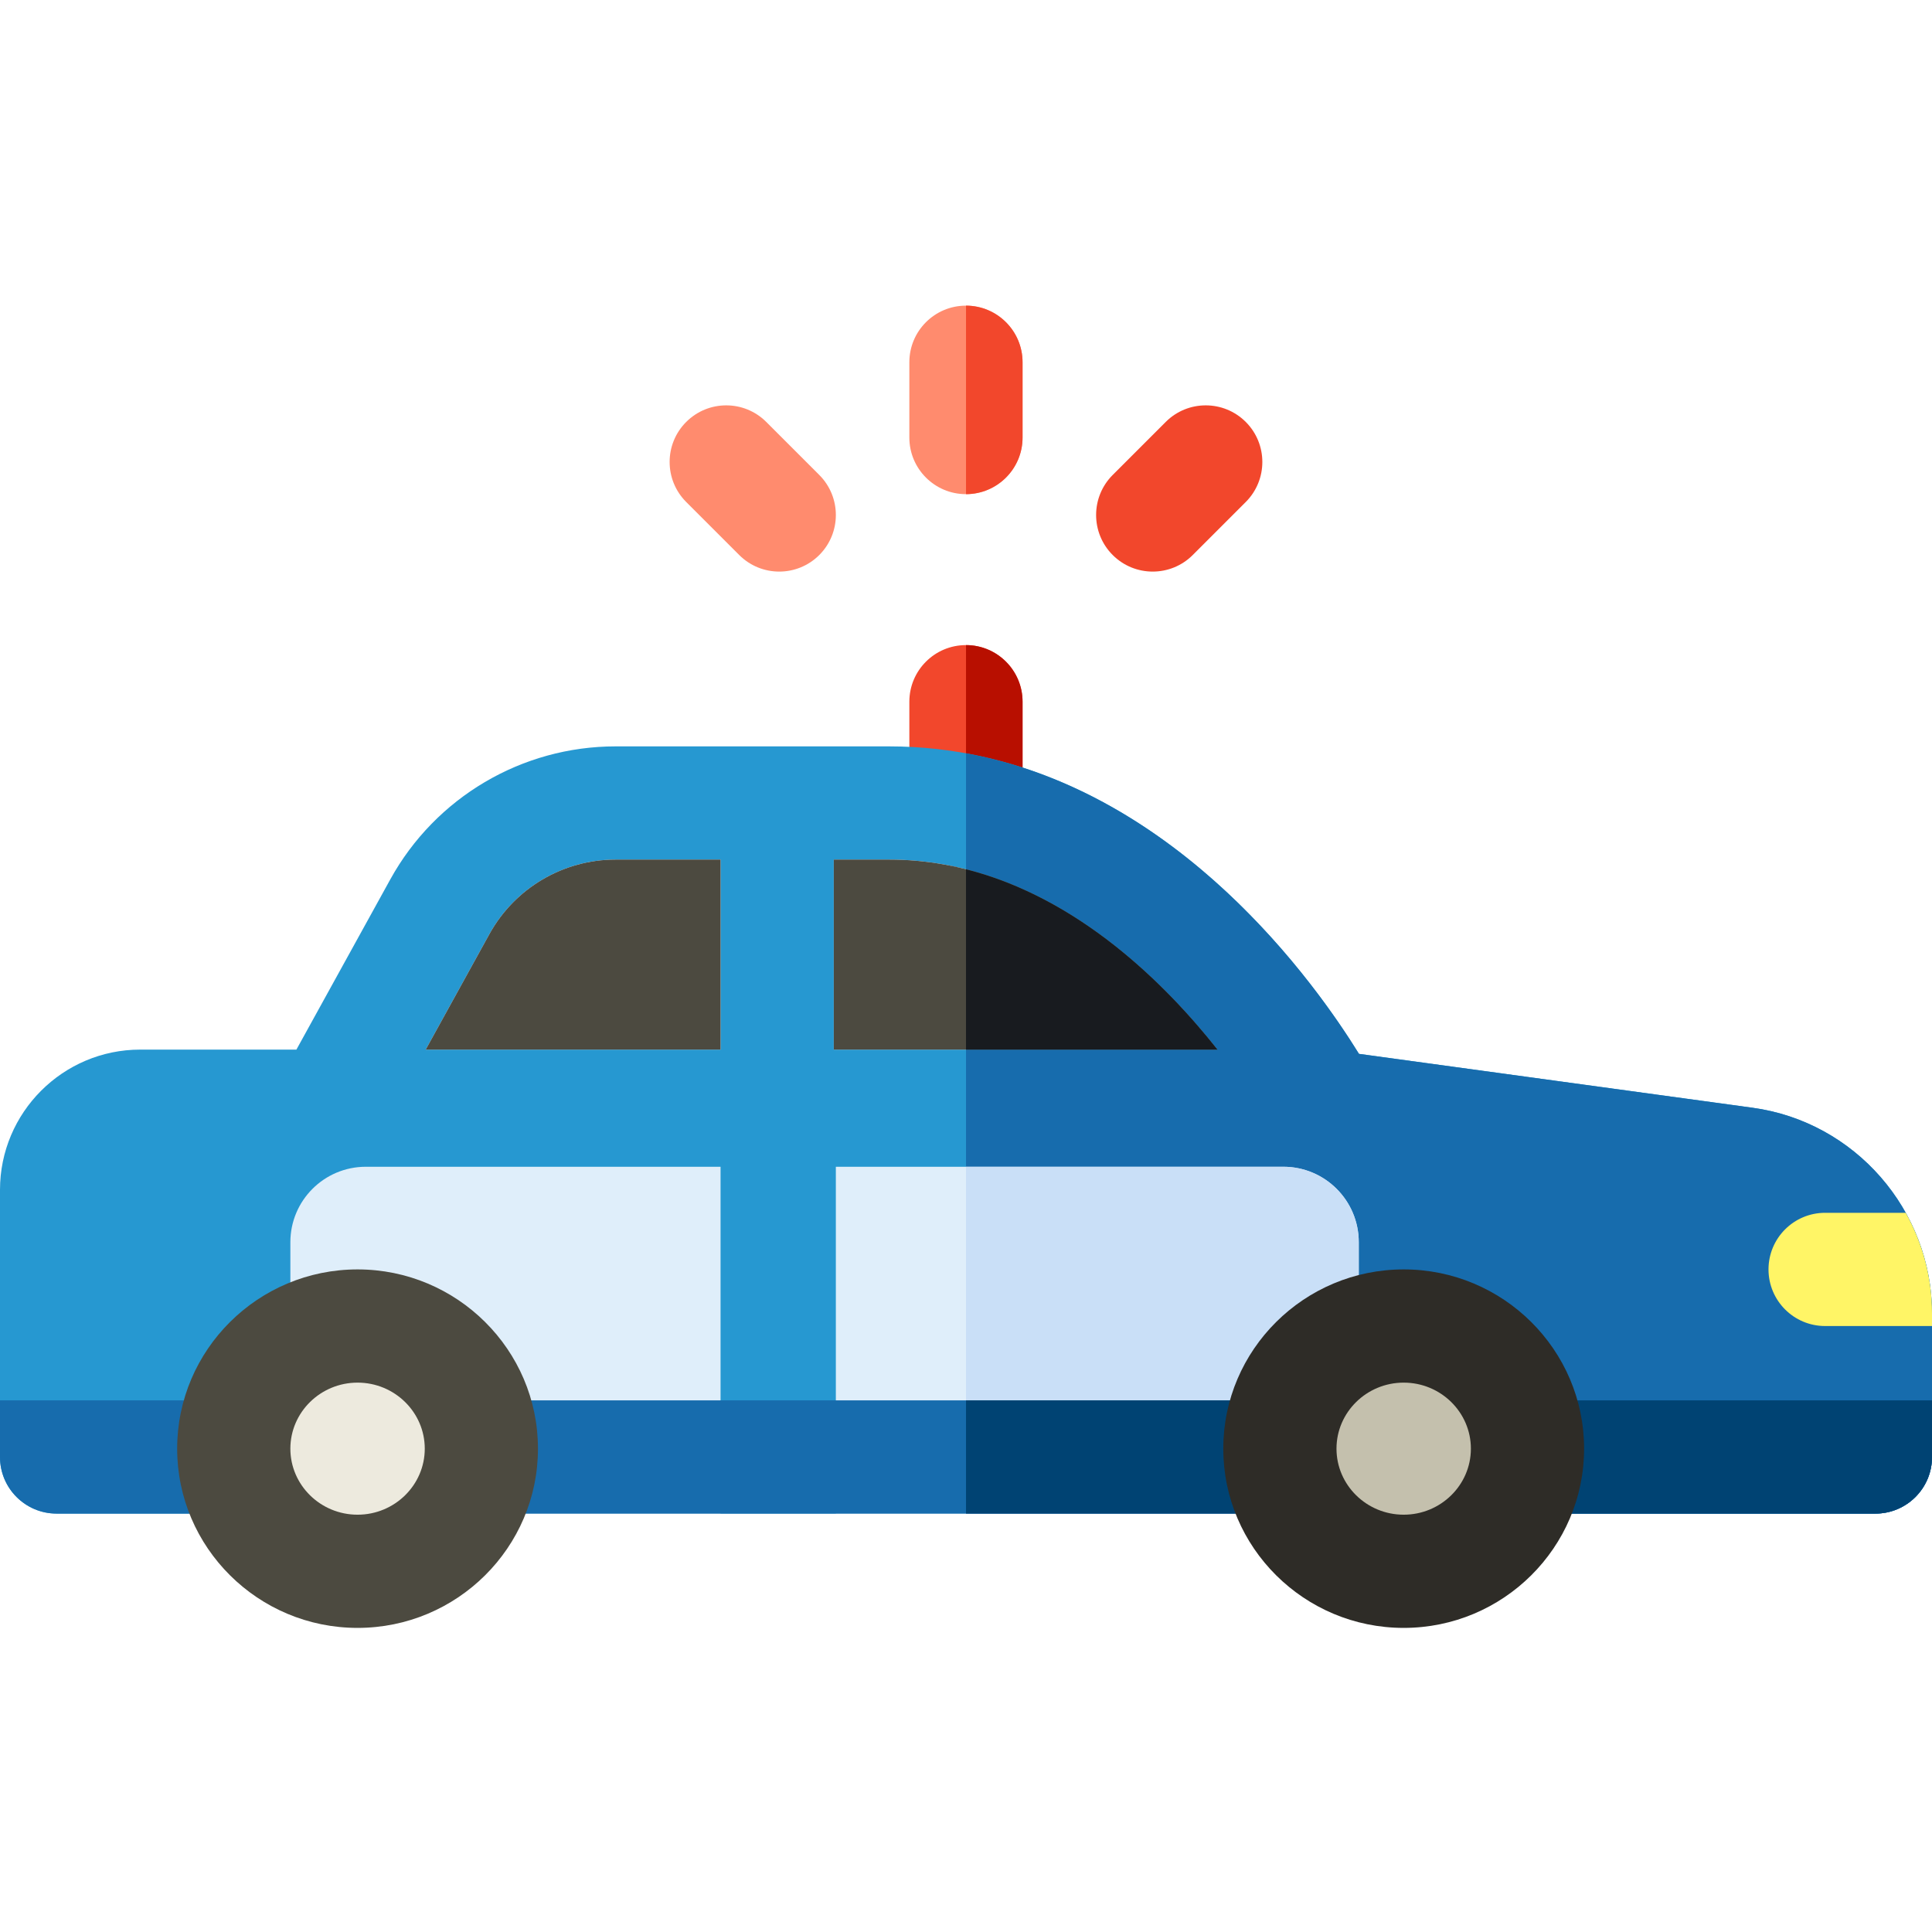 <svg height="512pt" viewBox="0 -81 512 512" width="512pt" xmlns="http://www.w3.org/2000/svg"><path d="m255.988 148.938c-8.285 0-15-6.715-15-15v-28.98c0-8.285 6.715-15 15-15 8.285 0 15 6.715 15 15v28.98c0 8.285-6.715 15-15 15zm0 0" fill="#f2472c"/><path d="m256.004 89.957v58.98c8.277-.012 14.984-6.723 14.984-15v-28.98c0-8.277-6.707-14.988-14.984-15zm0 0" fill="#b80f00"/><path d="m255.988 49.957c-8.285 0-15-6.719-15-15v-19.957c0-8.285 6.715-15 15-15 8.285 0 15 6.715 15 15v19.957c0 8.281-6.715 15-15 15zm0 0" fill="#ff8b6e"/><path d="m256.004 0v49.957c8.277-.012 14.984-6.723 14.984-15v-19.957c0-8.277-6.707-14.988-14.984-15zm0 0" fill="#f2472c"/><path d="m206.508 70.477c-3.84 0-7.676-1.465-10.605-4.391l-14.051-14.051c-5.859-5.859-5.859-15.355 0-21.215 5.859-5.859 15.355-5.859 21.215 0l14.051 14.051c5.855 5.859 5.855 15.355 0 21.215-2.93 2.926-6.77 4.391-10.609 4.391zm0 0" fill="#ff8b6e"/><path d="m305.48 70.477c-3.84 0-7.676-1.465-10.605-4.391-5.859-5.859-5.859-15.355 0-21.215l14.051-14.051c5.855-5.859 15.355-5.859 21.215 0 5.855 5.859 5.855 15.355 0 21.215l-14.051 14.051c-2.93 2.926-6.77 4.391-10.609 4.391zm0 0" fill="#f2472c"/><path d="m464.457 212.566-104.316-14.281c-12.887-20.875-56.184-81.488-124.523-81.488h-72.473c-24.836 0-47.719 13.508-59.715 35.254l-24.879 45.105h-41.387c-20.492 0-37.164 16.672-37.164 37.164v70.797c0 8.285 6.715 15 15 15h482c8.285 0 15-6.715 15-15v-38.059c0-27.359-20.438-50.785-47.543-54.492zm-243.496-65.77h14.656c39.871 0 70.168 29.066 87.016 50.359h-101.672zm-91.262 19.746c6.723-12.18 19.535-19.746 33.445-19.746h27.812v50.359h-78.141zm0 0" fill="#2698d1"/><path d="m464.457 212.566-104.316-14.281c-11.555-18.715-47.559-69.367-104.137-79.645v30.734c29.855 7.555 52.785 30.285 66.629 47.781h-66.629v122.961h240.996c8.285 0 15-6.715 15-15v-38.062c0-27.355-20.438-50.781-47.543-54.488zm0 0" fill="#176cad"/><path d="m190.957 228.203h-94.008c-11.047 0-20 8.953-20 20v71.918h114.008zm0 0" fill="#dfeefa"/><path d="m340.086 228.203h-118.578v91.918h138.578v-71.918c0-11.047-8.953-20-20-20zm0 0" fill="#dfeefa"/><path d="m340.086 228.203h-84.078v91.918h104.078v-71.918c0-11.047-8.953-20-20-20zm0 0" fill="#c9dff7"/><path d="m512 305.117v-15h-512v15c0 8.285 6.715 15 15 15h482c8.285 0 15-6.715 15-15zm0 0" fill="#176cad"/><path d="m256.004 320.117h240.996c8.285 0 15-6.715 15-15v-15h-255.996zm0 0" fill="#004373"/><path d="m404.801 302.91c0-17.949-14.688-32.5-32.809-32.5-18.121 0-32.809 14.551-32.809 32.5 0 17.949 14.688 32.5 32.809 32.5 18.121 0 32.809-14.551 32.809-32.5zm0 0" fill="#c4c0ad"/><path d="m371.992 350.41c-26.359 0-47.809-21.309-47.809-47.5s21.445-47.504 47.809-47.504c26.363 0 47.809 21.312 47.809 47.504s-21.445 47.5-47.809 47.5zm0-65c-9.82 0-17.809 7.852-17.809 17.5 0 9.648 7.988 17.5 17.809 17.5 9.82 0 17.809-7.852 17.809-17.5 0-9.648-7.988-17.5-17.809-17.5zm0 0" fill="#2e2c27"/><path d="m127.566 302.91c0-17.949-14.688-32.5-32.809-32.5-18.121 0-32.809 14.551-32.809 32.5 0 17.949 14.688 32.5 32.809 32.5 18.121 0 32.809-14.551 32.809-32.5zm0 0" fill="#edeade"/><g fill="#4c4a40"><path d="m94.758 350.41c-26.363 0-47.809-21.309-47.809-47.5s21.445-47.504 47.809-47.504c26.359 0 47.809 21.312 47.809 47.504s-21.449 47.5-47.809 47.5zm0-65c-9.82 0-17.809 7.852-17.809 17.5 0 9.648 7.988 17.5 17.809 17.5 9.82 0 17.809-7.852 17.809-17.5 0-9.648-7.988-17.5-17.809-17.5zm0 0"/><path d="m129.699 166.543c6.723-12.18 19.535-19.746 33.445-19.746h27.812v50.359h-78.141zm0 0"/><path d="m220.961 197.156v-50.359h14.656c39.871 0 70.168 29.066 87.016 50.359zm0 0"/></g><path d="m256.004 197.156h66.629c-13.844-17.496-36.773-40.227-66.629-47.781zm0 0" fill="#181b1f"/><path d="m468.672 255.406c0 8.285 6.719 15.004 15 15.004h28.328v-3.352c0-9.598-2.523-18.703-6.957-26.652h-21.371c-8.281 0-15 6.719-15 15zm0 0" fill="#fff566"/></svg>